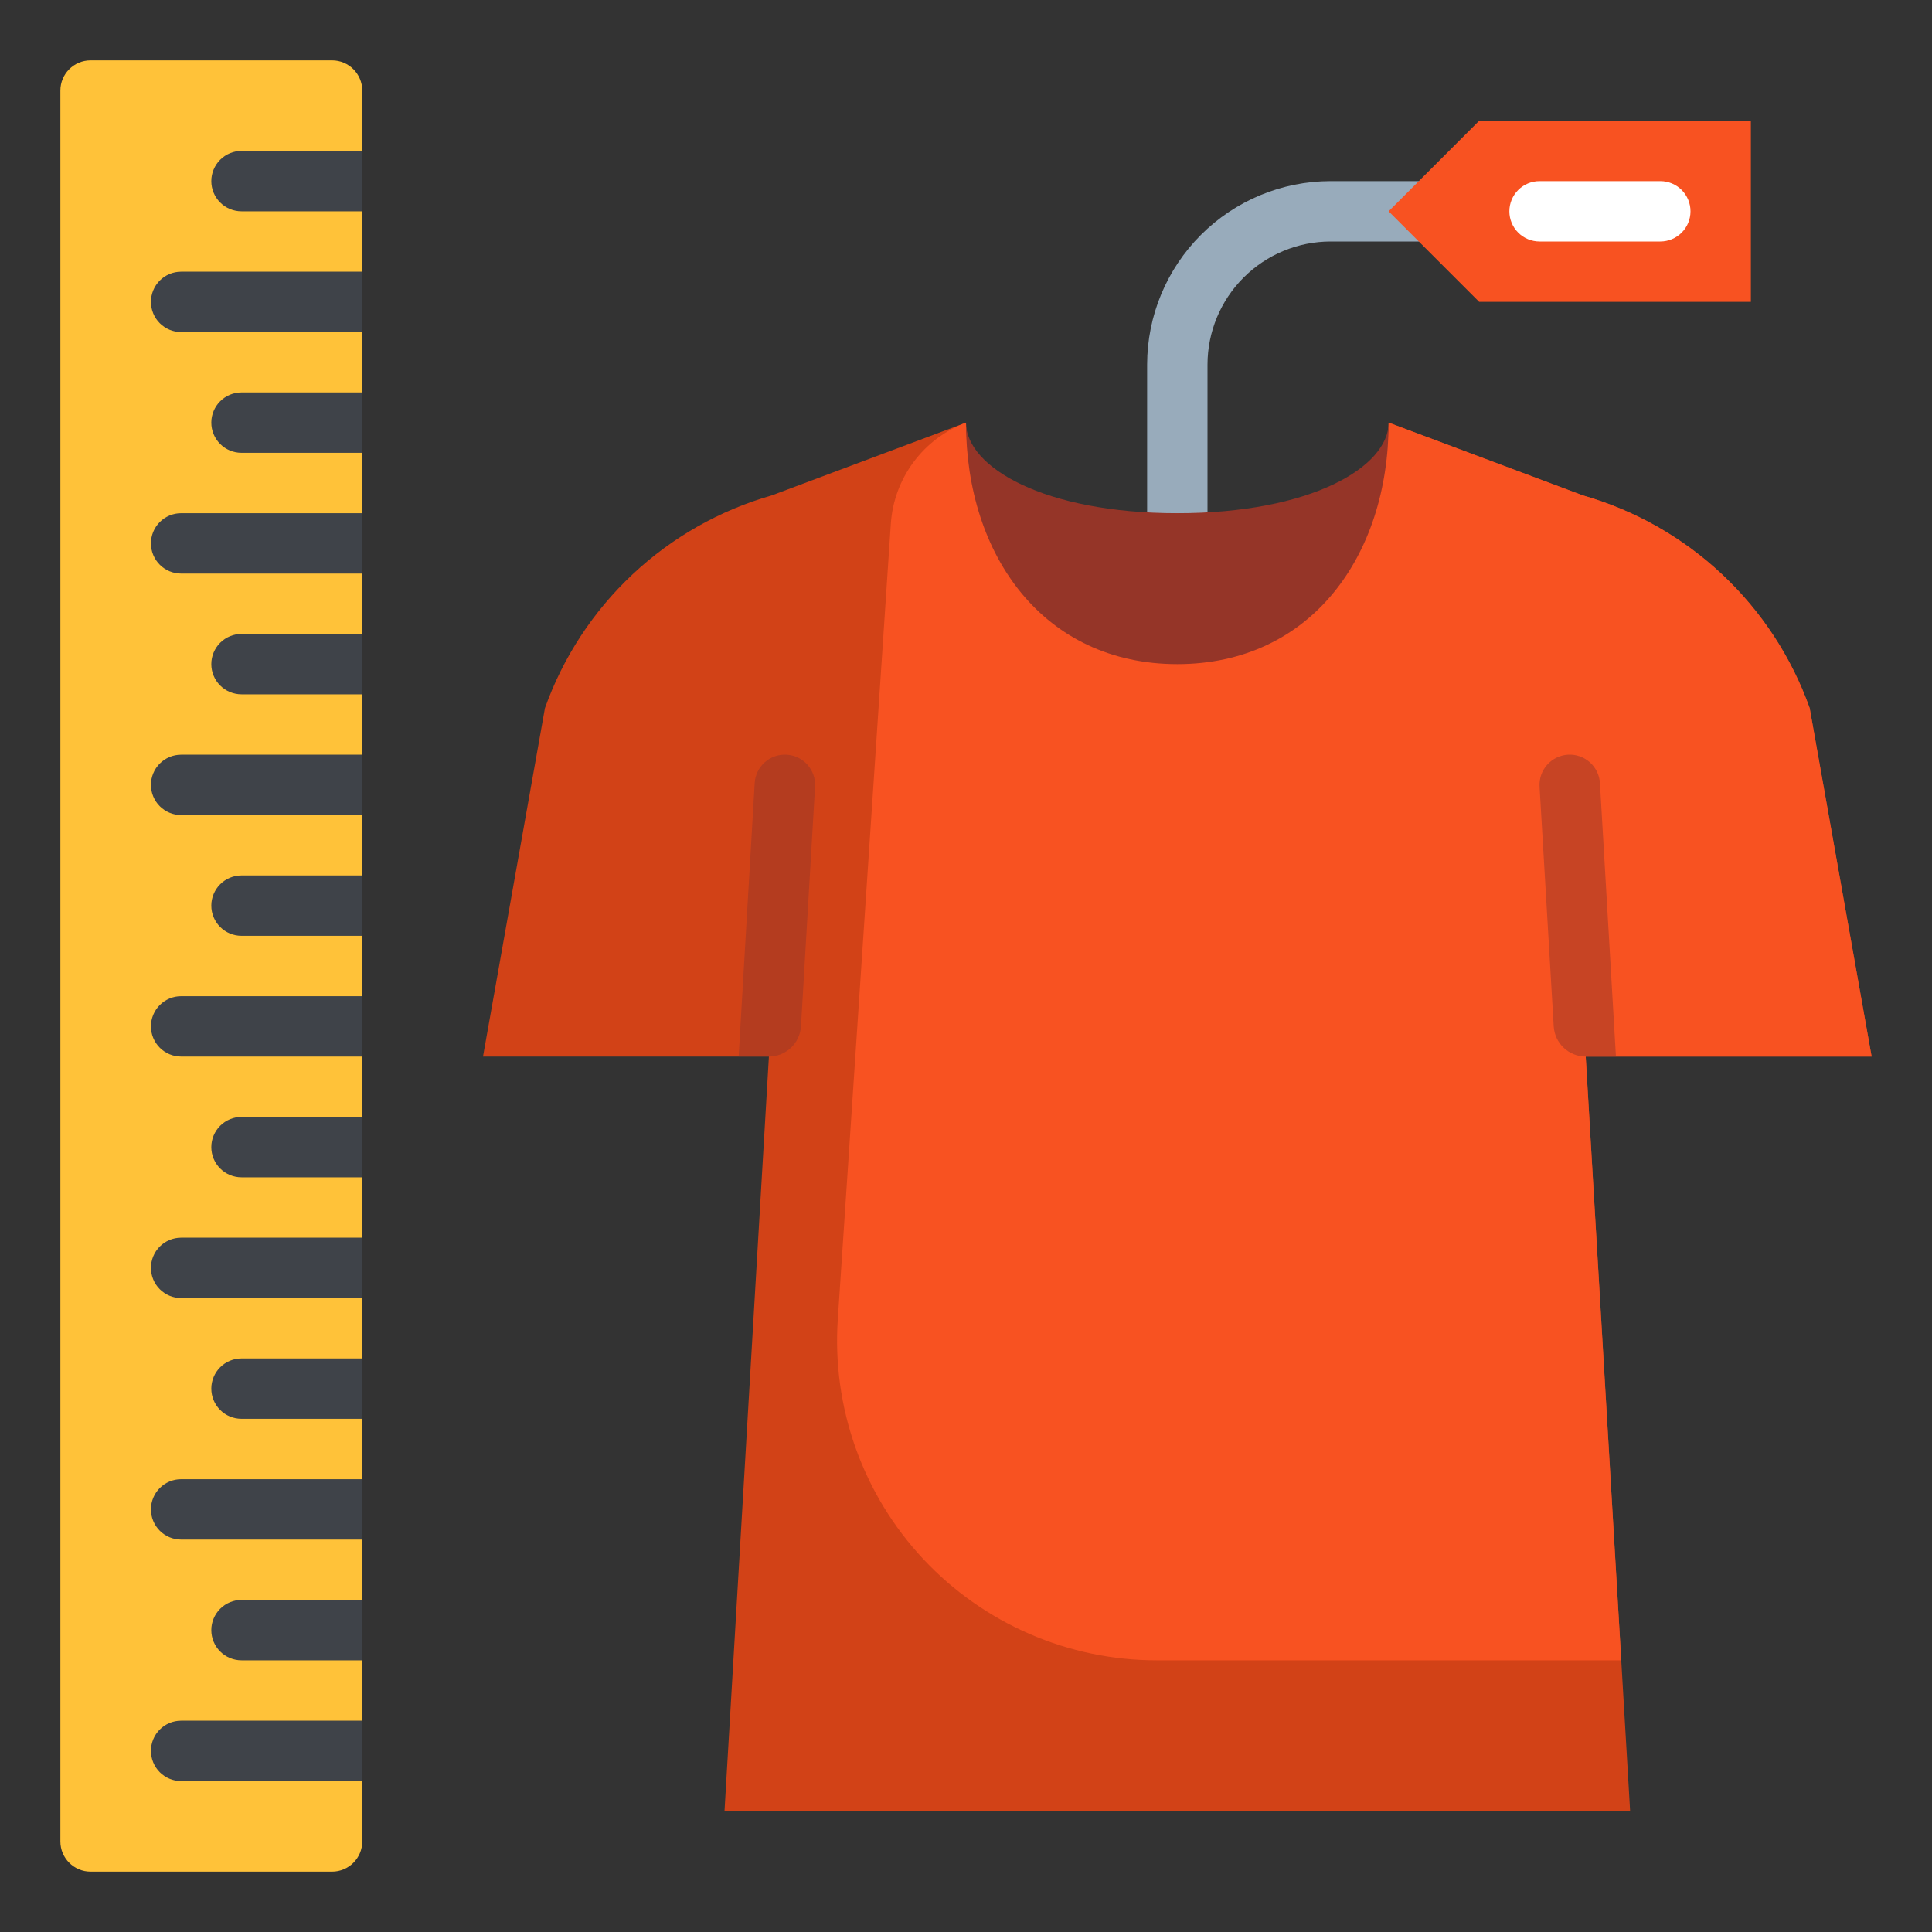 <svg width="512" height="512" viewBox="0 0 512 512" fill="none" xmlns="http://www.w3.org/2000/svg">
<rect x="0" y="0" width="512" height="512" fill="#333333" stroke="none"/>
<path d="M88 16H24C19.582 16 16 19.582 16 24V488C16 492.418 19.582 496 24 496H88C92.418 496 96 492.418 96 488V24C96 19.582 92.418 16 88 16Z" fill="#FFC239"/>
<path d="M312 144C309.878 144 307.843 143.157 306.343 141.657C304.843 140.157 304 138.122 304 136V96.608C304.015 83.721 309.141 71.366 318.253 62.253C327.366 53.141 339.721 48.015 352.608 48H384C386.122 48 388.157 48.843 389.657 50.343C391.157 51.843 392 53.878 392 56C392 58.122 391.157 60.157 389.657 61.657C388.157 63.157 386.122 64 384 64H352.608C343.963 64.011 335.675 67.45 329.562 73.562C323.449 79.675 320.011 87.963 320 96.608V136C320 138.122 319.157 140.157 317.657 141.657C316.157 143.157 314.122 144 312 144Z" fill="#98ABBB"/>
<path d="M464 80H392L368 56L392 32H464V80Z" fill="#F85221"/>
<path d="M440 64H408C405.878 64 403.843 63.157 402.343 61.657C400.843 60.157 400 58.122 400 56C400 53.878 400.843 51.843 402.343 50.343C403.843 48.843 405.878 48 408 48H440C442.122 48 444.157 48.843 445.657 50.343C447.157 51.843 448 53.878 448 56C448 58.122 447.157 60.157 445.657 61.657C444.157 63.157 442.122 64 440 64Z" fill="white"/>
<path d="M420.232 280H496L479.584 187.648C474.766 174.144 466.796 161.985 456.336 152.18C445.875 142.375 433.227 135.207 419.44 131.272L368 112C368 118.365 365.471 124.47 360.971 128.971C356.47 133.471 350.365 136 344 136H280C273.635 136 267.53 133.471 263.029 128.971C258.529 124.47 256 118.365 256 112L204.56 131.272C190.773 135.207 178.125 142.375 167.664 152.18C157.204 161.985 149.234 174.144 144.416 187.648L128 280H203.768L192 480H432L420.232 280Z" fill="#D24217"/>
<path d="M420.232 280H496L479.584 187.648C474.766 174.144 466.796 161.985 456.336 152.18C445.875 142.375 433.227 135.207 419.44 131.272L368 112C368 118.365 365.471 124.47 360.97 128.971C356.47 133.471 350.365 136 344 136H280C273.635 136 267.53 133.471 263.029 128.971C258.529 124.47 256 118.365 256 112C250.457 114.078 245.63 117.709 242.097 122.46C238.564 127.21 236.475 132.877 236.08 138.784L222.024 349.664C221.252 361.236 222.864 372.844 226.762 383.767C230.659 394.69 236.759 404.697 244.682 413.166C252.606 421.636 262.184 428.387 272.824 433.003C283.464 437.619 294.938 440.001 306.536 440H429.648L420.232 280Z" fill="#F85221"/>
<path d="M256 112C256 123.784 276.656 136 312 136C347.344 136 368 123.784 368 112C368 147.344 347.344 176 312 176C276.656 176 256 147.344 256 112Z" fill="#953528"/>
<g opacity="0.5">
<path d="M208.472 199.999C207.421 199.935 206.368 200.08 205.373 200.424C204.378 200.768 203.46 201.305 202.673 202.004C201.886 202.704 201.245 203.551 200.786 204.499C200.327 205.447 200.06 206.476 200 207.527L195.752 279.999H203.752C205.922 279.999 208.011 279.172 209.593 277.685C211.174 276.199 212.13 274.165 212.264 271.999L216 208.471C216.064 207.42 215.92 206.367 215.575 205.372C215.231 204.377 214.694 203.459 213.995 202.672C213.296 201.885 212.448 201.244 211.5 200.785C210.552 200.326 209.523 200.059 208.472 199.999Z" fill="#953528"/>
<path d="M424 207.526C423.875 205.405 422.912 203.419 421.323 202.008C419.734 200.596 417.65 199.873 415.528 199.998C413.406 200.123 411.421 201.086 410.009 202.675C408.597 204.264 407.875 206.349 408 208.47L411.752 271.998C411.88 274.162 412.83 276.196 414.408 277.683C415.986 279.17 418.072 279.998 420.24 279.998H428.24L424 207.526Z" fill="#953528"/>
</g>
<path d="M64 40C61.878 40 59.843 40.843 58.343 42.343C56.843 43.843 56 45.878 56 48C56 50.122 56.843 52.157 58.343 53.657C59.843 55.157 61.878 56 64 56H96V40H64Z" fill="#3F4349"/>
<path d="M48 72C45.878 72 43.843 72.843 42.343 74.343C40.843 75.843 40 77.878 40 80C40 82.122 40.843 84.157 42.343 85.657C43.843 87.157 45.878 88 48 88H96V72H48Z" fill="#3F4349"/>
<path d="M64 104C61.878 104 59.843 104.843 58.343 106.343C56.843 107.843 56 109.878 56 112C56 114.122 56.843 116.157 58.343 117.657C59.843 119.157 61.878 120 64 120H96V104H64Z" fill="#3F4349"/>
<path d="M48 136C45.878 136 43.843 136.843 42.343 138.343C40.843 139.843 40 141.878 40 144C40 146.122 40.843 148.157 42.343 149.657C43.843 151.157 45.878 152 48 152H96V136H48Z" fill="#3F4349"/>
<path d="M64 168C61.878 168 59.843 168.843 58.343 170.343C56.843 171.843 56 173.878 56 176C56 178.122 56.843 180.157 58.343 181.657C59.843 183.157 61.878 184 64 184H96V168H64Z" fill="#3F4349"/>
<path d="M48 200C45.878 200 43.843 200.843 42.343 202.343C40.843 203.843 40 205.878 40 208C40 210.122 40.843 212.157 42.343 213.657C43.843 215.157 45.878 216 48 216H96V200H48Z" fill="#3F4349"/>
<path d="M64 232C61.878 232 59.843 232.843 58.343 234.343C56.843 235.843 56 237.878 56 240C56 242.122 56.843 244.157 58.343 245.657C59.843 247.157 61.878 248 64 248H96V232H64Z" fill="#3F4349"/>
<path d="M48 264C45.878 264 43.843 264.843 42.343 266.343C40.843 267.843 40 269.878 40 272C40 274.122 40.843 276.157 42.343 277.657C43.843 279.157 45.878 280 48 280H96V264H48Z" fill="#3F4349"/>
<path d="M64 296C61.878 296 59.843 296.843 58.343 298.343C56.843 299.843 56 301.878 56 304C56 306.122 56.843 308.157 58.343 309.657C59.843 311.157 61.878 312 64 312H96V296H64Z" fill="#3F4349"/>
<path d="M48 328C45.878 328 43.843 328.843 42.343 330.343C40.843 331.843 40 333.878 40 336C40 338.122 40.843 340.157 42.343 341.657C43.843 343.157 45.878 344 48 344H96V328H48Z" fill="#3F4349"/>
<path d="M64 360C61.878 360 59.843 360.843 58.343 362.343C56.843 363.843 56 365.878 56 368C56 370.122 56.843 372.157 58.343 373.657C59.843 375.157 61.878 376 64 376H96V360H64Z" fill="#3F4349"/>
<path d="M48 392C45.878 392 43.843 392.843 42.343 394.343C40.843 395.843 40 397.878 40 400C40 402.122 40.843 404.157 42.343 405.657C43.843 407.157 45.878 408 48 408H96V392H48Z" fill="#3F4349"/>
<path d="M64 424C61.878 424 59.843 424.843 58.343 426.343C56.843 427.843 56 429.878 56 432C56 434.122 56.843 436.157 58.343 437.657C59.843 439.157 61.878 440 64 440H96V424H64Z" fill="#3F4349"/>
<path d="M48 456C45.878 456 43.843 456.843 42.343 458.343C40.843 459.843 40 461.878 40 464C40 466.122 40.843 468.157 42.343 469.657C43.843 471.157 45.878 472 48 472H96V456H48Z" fill="#3F4349"/>
</svg>
